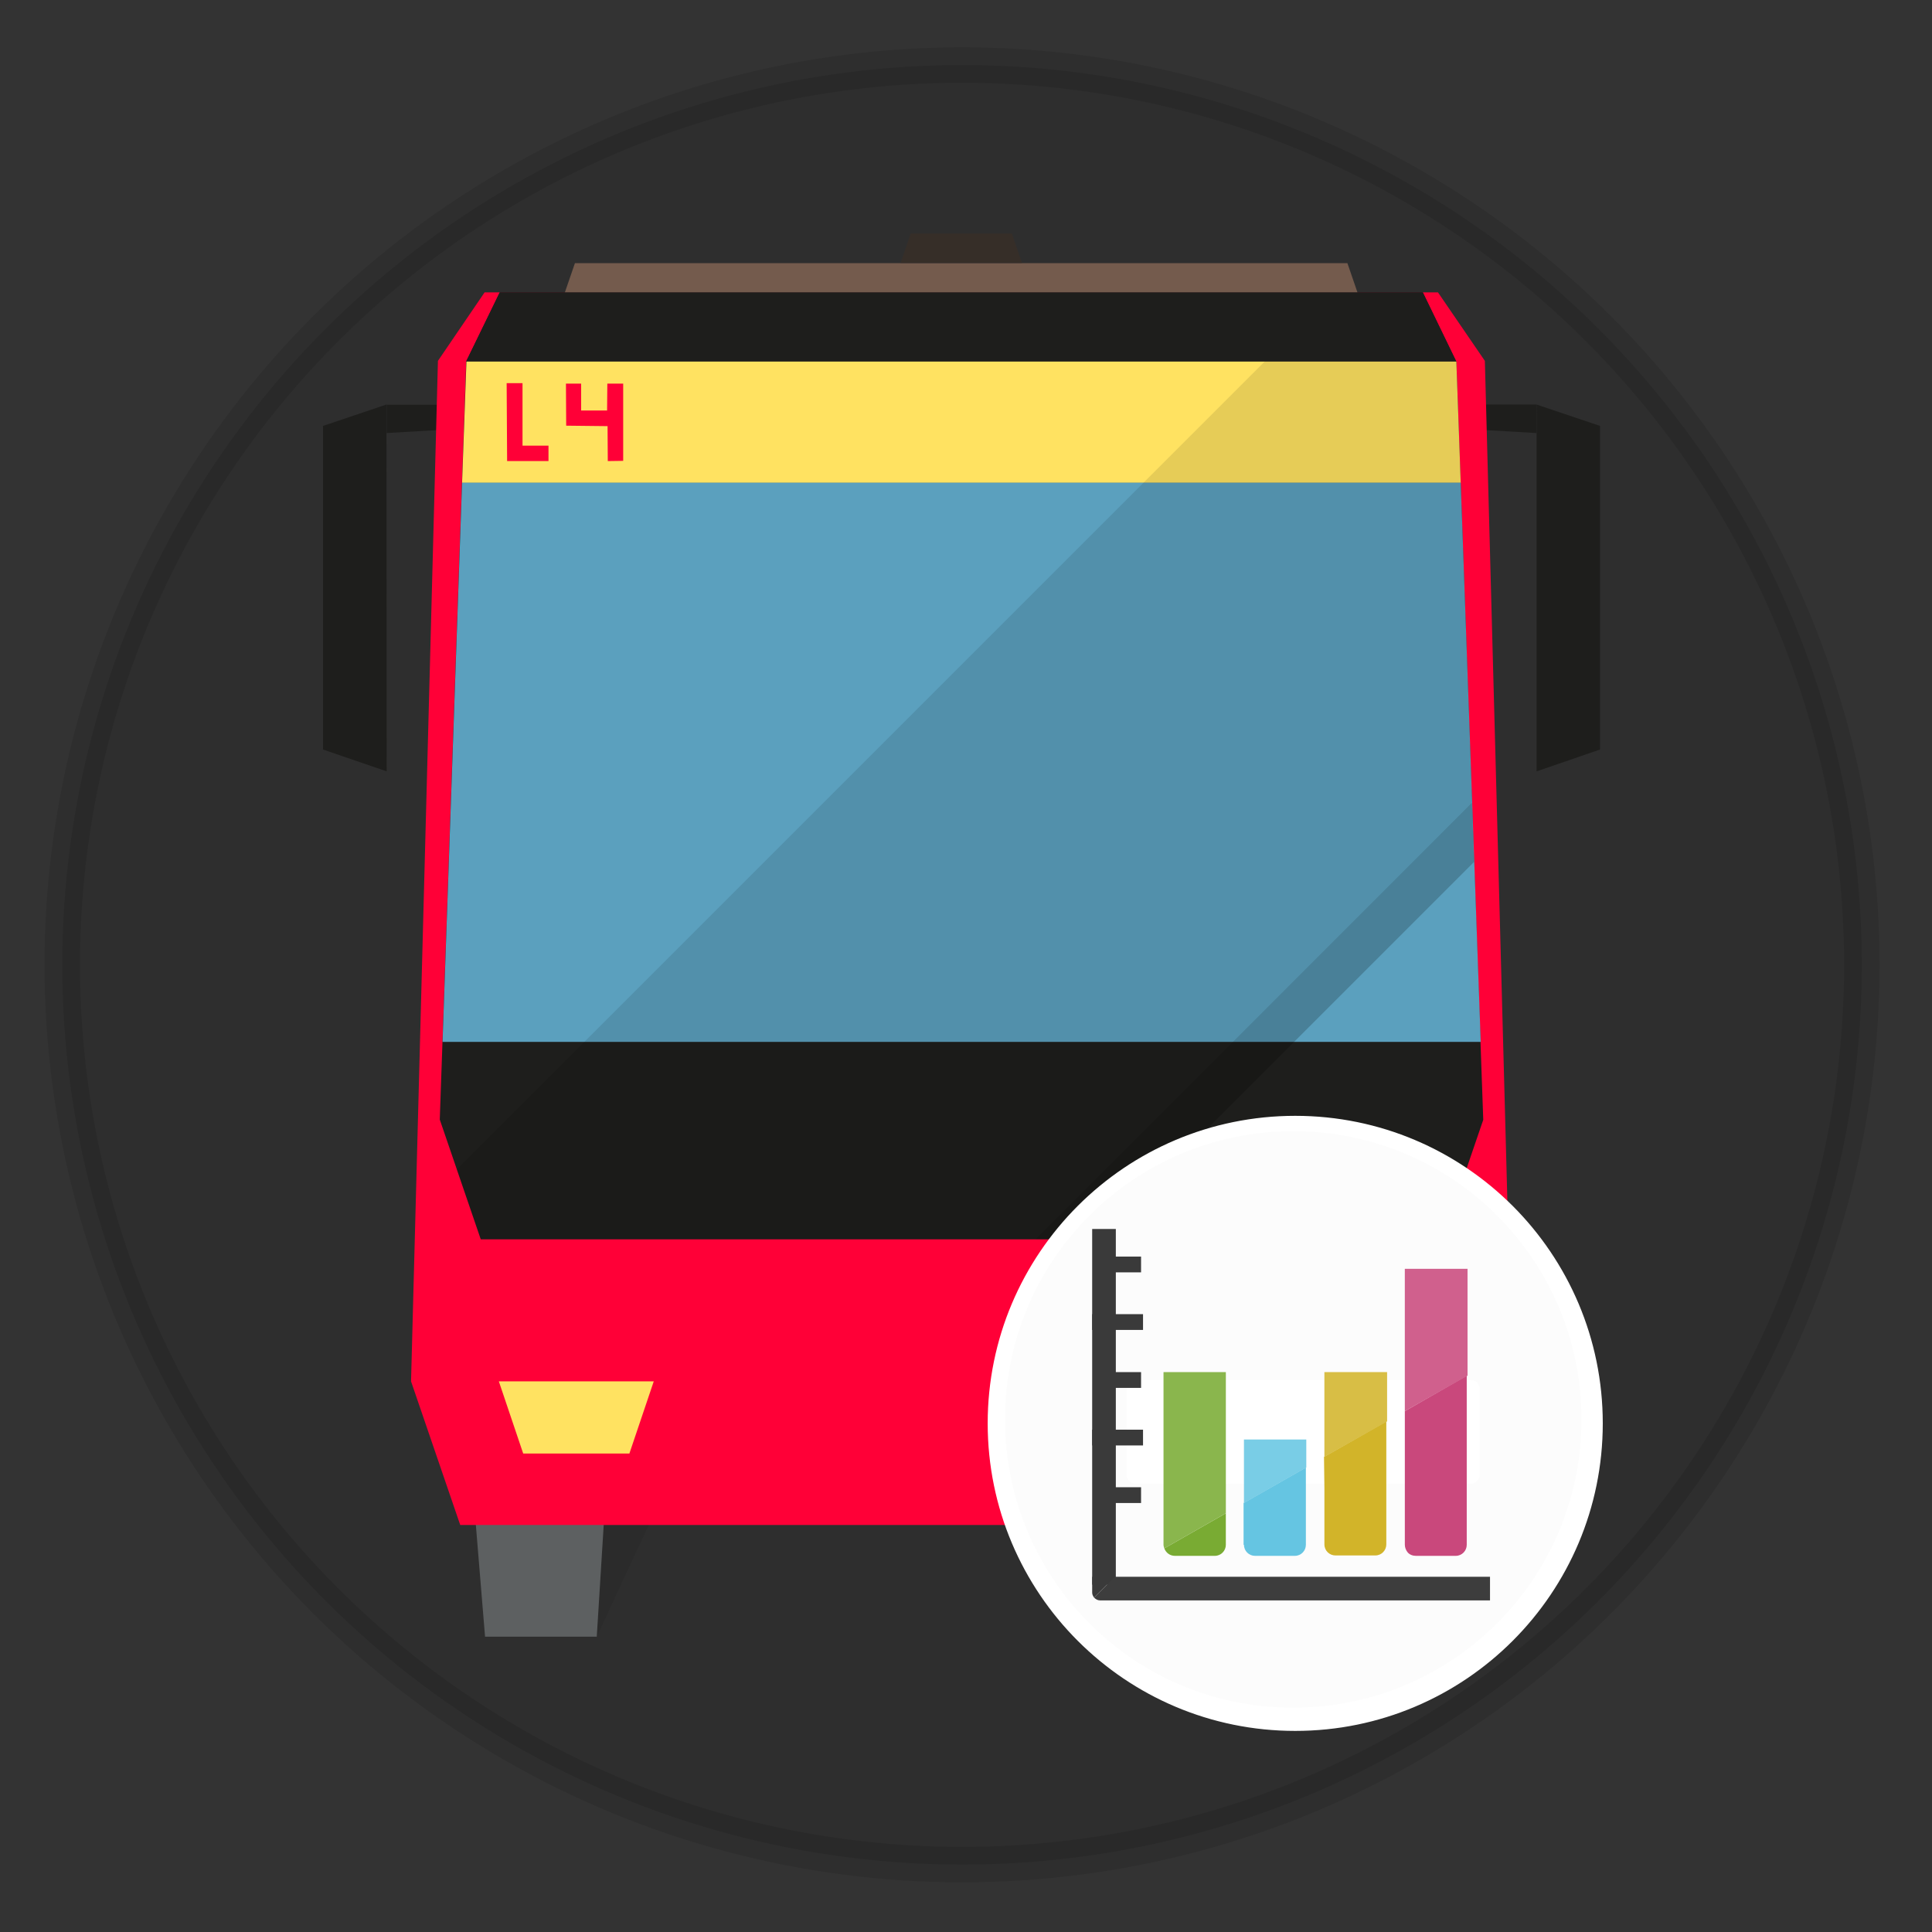 <?xml version="1.0" encoding="utf-8"?>
<!-- Generator: Adobe Illustrator 24.1.1, SVG Export Plug-In . SVG Version: 6.00 Build 0)  -->
<svg version="1.1" id="Layer_1" xmlns="http://www.w3.org/2000/svg" xmlns:xlink="http://www.w3.org/1999/xlink" x="0px" y="0px"
	 viewBox="0 0 490 490" style="enable-background:new 0 0 490 490;" xml:space="preserve">
<rect x="0" y="0" width="490" height="490" fill="#333333" stroke="none"/>
<style type="text/css">
	.st0{opacity:0.1;stroke:#000000;stroke-width:9;stroke-miterlimit:10;enable-background:new    ;}
	.st1{fill:none;}
	.st2{fill:#1E1E1C;}
	.st3{fill:#2B2B2B;}
	.st4{fill:#5D6061;}
	.st5{fill:#FF0037;}
	.st6{fill:#FFE261;}
	.st7{fill:#745B4D;}
	.st8{fill:#362E28;}
	.st9{fill:#5BA0BE;}
	.st10{fill-opacity:0.1;}
	.st11{fill-opacity:0.2;}
	.st12{fill:#FFFFFF;}
	.st13{fill:#FF1515;}
	.st14{fill:none;stroke:#FFFFFF;stroke-miterlimit:10;}
	.st15{fill:#FCFCFC;}
	.st16{fill:#3A3A3A;}
	.st17{fill:#3D3D3D;}
	.st18{fill:#65C5E2;}
	.st19{fill:#D2B429;}
	.st20{fill:#C9487C;}
	.st21{fill:#79AB33;}
	.st22{opacity:0.13;fill:#FFFFFF;enable-background:new    ;}
</style>
<circle class="st0" cx="244" cy="244.7" r="228.2"/>
<line class="st1" x1="305.9" y1="338.6" x2="307.8" y2="354.6"/>
<line class="st1" x1="322.9" y1="342.7" x2="323.4" y2="354.8"/>
<g id="SVGRepo_iconCarrier">
	<g id="brt-bus-inbound" transform="matrix(1.27,0,0,1.27,-46.314,-39.542)">
		<g transform="matrix(0.459,0,0,0.459,55.534,45)">
			<path class="st2" d="M126.7,305.4L99,295.9V155.1l27.6-9.3L126.7,305.4L126.7,305.4z"/>
		</g>
		<g transform="matrix(0.459,0,0,0.459,55.534,45)">
			<path class="st2" d="M126.7,158.2l22.5-1.3l0.2,54.8l6.4,2.3l-1.5-68.1h-27.6C126.7,145.9,126.7,158.2,126.7,158.2z"/>
		</g>
		<g transform="matrix(0.459,0,0,0.459,55.534,45)">
			<path class="st2" d="M627,145.8l27.6,9.3v140.8l-27.6,9.5V145.8z"/>
		</g>
		<g transform="matrix(0.459,0,0,0.459,55.534,45)">
			<path class="st2" d="M627,145.8h-27.7l-1.5,68.1l6.4-2.2l0.2-54.8l22.5,1.3L627,145.8L627,145.8z"/>
		</g>
		<g transform="matrix(0.459,0,0,0.459,55.534,45)">
			<path class="st3" d="M218.1,681.9l55.7-119.8l-45.5-44.2"/>
		</g>
		<g transform="matrix(0.459,0,0,0.459,55.534,45)">
			<path class="st4" d="M156,518l13.5,163.9h48.6l10.2-164L156,518z"/>
		</g>
		<g transform="matrix(0.459,0,0,0.459,55.534,45)">
			<path class="st3" d="M535.3,681.9l-55.7-119.7l45.5-44.2"/>
		</g>
		<g transform="matrix(0.459,0,0,0.459,55.534,45)">
			<path class="st4" d="M597.4,518l-13.5,163.9h-48.6l-10.2-164L597.4,518z"/>
		</g>
		<g transform="matrix(0.459,0,0,0.459,55.534,45)">
			<path class="st5" d="M604.5,126.8L584.1,97H169.3L149,126.8l-11.7,444l21.4,62.5H595l21.4-62.5L604.5,126.8z"/>
		</g>
		<g transform="matrix(0.459,0,0,0.459,55.534,45)">
			<path class="st2" d="M167.6,508.9l-17.8-52L161.3,127l14.6-30h401.6l14.6,30.1L603.8,457L586,509H167.6V508.9z"/>
		</g>
		<g transform="matrix(0.459,0,0,0.459,55.534,45)">
			<path class="st6" d="M242.9,570.8l-10.6,31.4h-46.2l-10.6-31.4H242.9z"/>
		</g>
		<g transform="matrix(0.459,0,0,0.459,55.534,45)">
			<path class="st6" d="M578.1,570.8l-10.6,31.4h-46.2l-10.8-31.4H578.1z"/>
		</g>
		<g transform="matrix(0.459,0,0,0.459,55.534,45)">
			<path class="st7" d="M204.2,97.1l4.4-12.8h336.1l4.4,12.8H204.2z"/>
		</g>
		<g transform="matrix(0.459,0,0,0.459,55.534,45)">
			<path class="st8" d="M350.3,84.2l4.4-12.8h44l4.4,12.8H350.3z"/>
		</g>
		<g transform="matrix(0.459,0,0,0.459,55.534,45)">
			<path class="st2" d="M577.5,97H175.9l-14.6,30H592L577.5,97z"/>
		</g>
		<g transform="matrix(0.459,0,0,0.459,55.534,45)">
			<path class="st6" d="M592.1,127.1L592.1,127.1H161.4l-1.9,52.8H594L592.1,127.1z"/>
		</g>
		<g transform="matrix(0.459,0,0,0.459,55.534,45)">
			<path class="st9" d="M159.5,179.8L151,423.1h451.7L594,179.8H159.5z"/>
		</g>
		<g transform="matrix(0.459,0,0,0.459,55.534,45)">
			<path class="st5" d="M179.1,170.4l-0.2-33.9h6.9v27.2h11.3v6.7H179.1z"/>
		</g>
		<g transform="matrix(0.459,0,0,0.459,55.534,45)">
			<path class="st5" d="M204.7,136.7l0.1,18.3l18,0.2l0.1,15.2l6.7-0.1v-33.6h-6.9l-0.1,11.7h-11.3v-11.7L204.7,136.7z"/>
		</g>
		<g transform="matrix(0.459,0,0,0.459,55.534,45)">
			<path class="st10" d="M598.9,319.2L409.1,508.9H167.6l-10.4-30.3L508.8,127h83.3l1.9,52.8L598.9,319.2L598.9,319.2z"/>
		</g>
		<g transform="matrix(0.459,0,0,0.459,55.534,45)">
			<path class="st1" d="M409.1,508.9L409.1,508.9"/>
		</g>
		<g transform="matrix(0.459,0,0,0.459,55.534,45)">
			<path class="st11" d="M599.8,344.8L435.7,508.9h-26.6l189.8-189.8L599.8,344.8z"/>
		</g>
		<g transform="matrix(0.459,0,0,0.459,55.534,45)">
			<path class="st1" d="M598.9,319.2L598.9,319.2"/>
		</g>
	</g>
</g>
<g>
	<g id="XMLID_1_">
		<g>
			<path class="st12" d="M328.5,283.5c42.8,0,77.5,34.7,77.5,77.5s-34.7,77.5-77.5,77.5S251,403.7,251,360.9
				S285.7,283.5,328.5,283.5z M399.1,360.9c0-38.9-31.7-70.6-70.6-70.6s-70.6,31.7-70.6,70.6s31.7,70.6,70.6,70.6
				S399.1,399.9,399.1,360.9z"/>
			<path class="st13" d="M328.5,290.3c38.9,0,70.6,31.7,70.6,70.6s-31.7,70.6-70.6,70.6s-70.6-31.7-70.6-70.6
				S289.6,290.3,328.5,290.3z M388.8,360.9c0-25.1-15.5-46.7-37.4-55.7v58.5l4.4-4.4c2.2-2.2,5.7-2.2,7.9,0c2.2,2.2,2.2,5.7,0,7.9
				l-14,14l0,0l-3.9,3.9l-3.9-3.9l0,0l-13-13c-1.9-1.9-2.1-4.9-0.7-7c0.2-0.3,0.4-0.6,0.7-0.9c2.2-2.2,5.7-2.2,7.9,0l3.5,3.5V303
				c0-0.4,0-0.7,0.1-1.1c-3.8-0.8-7.8-1.2-11.8-1.2c-33.2,0-60.3,27-60.3,60.3c0,23.9,14,44.5,34.2,54.3v-57l-4.4,4.4
				c-1.1,1.1-2.5,1.6-3.9,1.6s-2.9-0.5-3.9-1.6c-2.2-2.2-2.2-5.7,0-7.9l14-14l0,0l3.9-3.9l3.9,3.9l0,0l13,13c1.9,1.9,2.1,4.9,0.7,7
				c-0.2,0.3-0.4,0.6-0.7,0.9c-2.2,2.2-5.7,2.2-7.9,0l-3.5-3.5V419c0,0.1,0,0.2,0,0.3c4.8,1.2,9.8,1.9,14.9,1.9
				C361.8,421.2,388.8,394.2,388.8,360.9z"/>
			<path class="st12" d="M351.4,305.2c21.9,9,37.4,30.6,37.4,55.7c0,33.2-27,60.3-60.3,60.3c-5.2,0-10.1-0.7-14.9-1.9
				c0-0.1,0-0.2,0-0.3v-60.7l3.5,3.5c2.2,2.2,5.7,2.2,7.9,0c0.3-0.3,0.5-0.6,0.7-0.9l2.4,0.2c-1.4,2.2-1.2,5.1,0.7,7l13,13l0,0
				l3.9,3.9l3.9-3.9l0,0l14-14c2.2-2.2,2.2-5.7,0-7.9c-2.2-2.2-5.7-2.2-7.9,0l-4.4,4.4L351.4,305.2L351.4,305.2z"/>
			<path class="st12" d="M340.4,301.8c-0.1,0.4-0.1,0.7-0.1,1.1v60.8l-3.5-3.5c-2.2-2.2-5.7-2.2-7.9,0c-0.3,0.3-0.5,0.6-0.7,0.9
				l-2.4-0.2c1.4-2.2,1.2-5.1-0.7-7l-13-13l0,0l-3.9-3.9l-3.9,3.9l0,0l-14,14c-2.2,2.2-2.2,5.7,0,7.9c1.1,1.1,2.5,1.6,3.9,1.6
				s2.9-0.5,3.9-1.6l4.4-4.4v57c-20.2-9.7-34.2-30.4-34.2-54.3c0-33.2,27-60.3,60.3-60.3C332.6,300.7,336.5,301.1,340.4,301.8z"/>
		</g>
		<g>
			<path class="st14" d="M328.5,283.5c-42.8,0-77.5,34.7-77.5,77.5s34.7,77.5,77.5,77.5S406,403.8,406,361S371.3,283.5,328.5,283.5z
				"/>
			<path class="st14" d="M328.5,431.5c-38.9,0-70.6-31.7-70.6-70.6s31.7-70.6,70.6-70.6s70.6,31.7,70.6,70.6
				S367.5,431.5,328.5,431.5z"/>
			<path class="st14" d="M325.8,360.8c-0.2,0.3-0.4,0.6-0.7,0.9c-2.2,2.2-5.7,2.2-7.9,0l-3.5-3.5V419c0,0.1,0,0.2,0,0.3
				c4.8,1.2,9.8,1.9,14.9,1.9c33.2,0,60.3-27,60.3-60.3c0-25.1-15.5-46.7-37.4-55.7v58.5l4.4-4.4c2.2-2.2,5.7-2.2,7.9,0
				c2.2,2.2,2.2,5.7,0,7.9l-14,14l0,0l-3.9,3.9l-3.9-3.9l0,0l-13-13c-1.9-1.9-2.1-4.9-0.7-7c0.2-0.3,0.4-0.6,0.7-0.9
				c2.2-2.2,5.7-2.2,7.9,0l3.5,3.5V303c0-0.4,0-0.7,0.1-1.1c-3.8-0.8-7.8-1.2-11.8-1.2c-33.2,0-60.3,27-60.3,60.3
				c0,23.9,14,44.5,34.2,54.3v-57l-4.4,4.4c-1.1,1.1-2.5,1.6-3.9,1.6s-2.9-0.5-3.9-1.6c-2.2-2.2-2.2-5.7,0-7.9l14-14l0,0l3.9-3.9
				l3.9,3.9l0,0l13,13C326.9,355.7,327.2,358.7,325.8,360.8z"/>
		</g>
	</g>
</g>
<path class="st15" d="M254.9,360c0-40.4,32.7-73.1,73.1-73.1c40.4,0,73.1,32.7,73.1,73.1c0,40.4-32.7,73.1-73.1,73.1
	C287.6,433.2,254.9,400.4,254.9,360z"/>
<path class="st12" d="M288,376.3h85c1.2,0,2.3-1,2.3-2.3v-21.7c0-1.2-1-2.3-2.3-2.3h-85c-1.2,0-2.3,1-2.3,2.3V374
	C285.8,375.3,286.8,376.3,288,376.3z"/>
<g>
	<rect x="277" y="311.7" class="st16" width="6" height="90.2"/>
	<rect x="280" y="377.2" class="st16" width="9.4" height="4"/>
	<rect x="277" y="362.6" class="st16" width="12.9" height="4"/>
	<rect x="280" y="348" class="st16" width="9.4" height="4"/>
	<rect x="277" y="333.3" class="st16" width="12.9" height="4"/>
	<rect x="280" y="318.7" class="st16" width="9.4" height="4"/>
	<path class="st16" d="M282.8,399.9l-2.1,2.1l-2.4,2.4l-0.8,0.8c-0.3-0.4-0.5-0.8-0.5-1.3v-4H282.8z"/>
	<path class="st17" d="M277.5,405.2c0.4,0.4,0.9,0.7,1.5,0.7h98.9v-6h-95.1L277.5,405.2z"/>
	<path class="st18" d="M315.5,391.8c0,1.6,1.3,2.8,2.8,2.8h10.1c1.6,0,2.8-1.3,2.8-2.8v-19.6l-15.8,9V391.8L315.5,391.8z"/>
	<path class="st19" d="M335.9,377.5v6.9v7.3c0,1.6,1.3,2.8,2.8,2.8h7.3l0,0h2.8c1.6,0,2.8-1.3,2.8-2.8v-14.2v-17l-15.8,9
		L335.9,377.5L335.9,377.5z"/>
	<path class="st20" d="M356.3,357.9v24.7v9.2c0,0.7,0.3,1.4,0.7,1.9c0.5,0.6,1.3,0.9,2.1,0.9h10.1c1.6,0,2.8-1.3,2.8-2.8v-9.2v-4
		v-29.7L356.3,357.9z"/>
	<path class="st21" d="M298,394.6h10.1c1.6,0,2.8-1.3,2.8-2.8v-8l-15.6,8.9C295.7,393.8,296.7,394.6,298,394.6z"/>
	<polygon class="st18" points="331.3,366.8 331.3,365.1 315.5,365.1 315.5,381.2 331.3,372.2 331.3,366.8 	"/>
	<polygon class="st19" points="335.9,348 335.9,369.5 351.8,360.5 351.8,348 	"/>
	<polygon class="st20" points="372.2,321.8 356.3,321.8 356.3,357.9 372.2,348.9 	"/>
	<path class="st21" d="M310.9,359.4V348h-11.4h-4.4v29.8v14c0,0.3,0.1,0.6,0.2,0.9l15.6-8.9v-6V359.4z"/>
	<polygon class="st22" points="331.3,366.8 331.3,365.1 315.5,365.1 315.5,381.2 331.3,372.2 331.3,366.8 	"/>
	<polygon class="st22" points="335.9,348 335.9,369.5 351.8,360.5 351.8,348 	"/>
	<polygon class="st22" points="372.2,321.8 356.3,321.8 356.3,357.9 372.2,348.9 	"/>
	<path class="st22" d="M310.9,359.4V348h-11.4h-4.4v29.8v14c0,0.3,0.1,0.6,0.2,0.9l15.6-8.9v-6V359.4z"/>
</g>
</svg>
